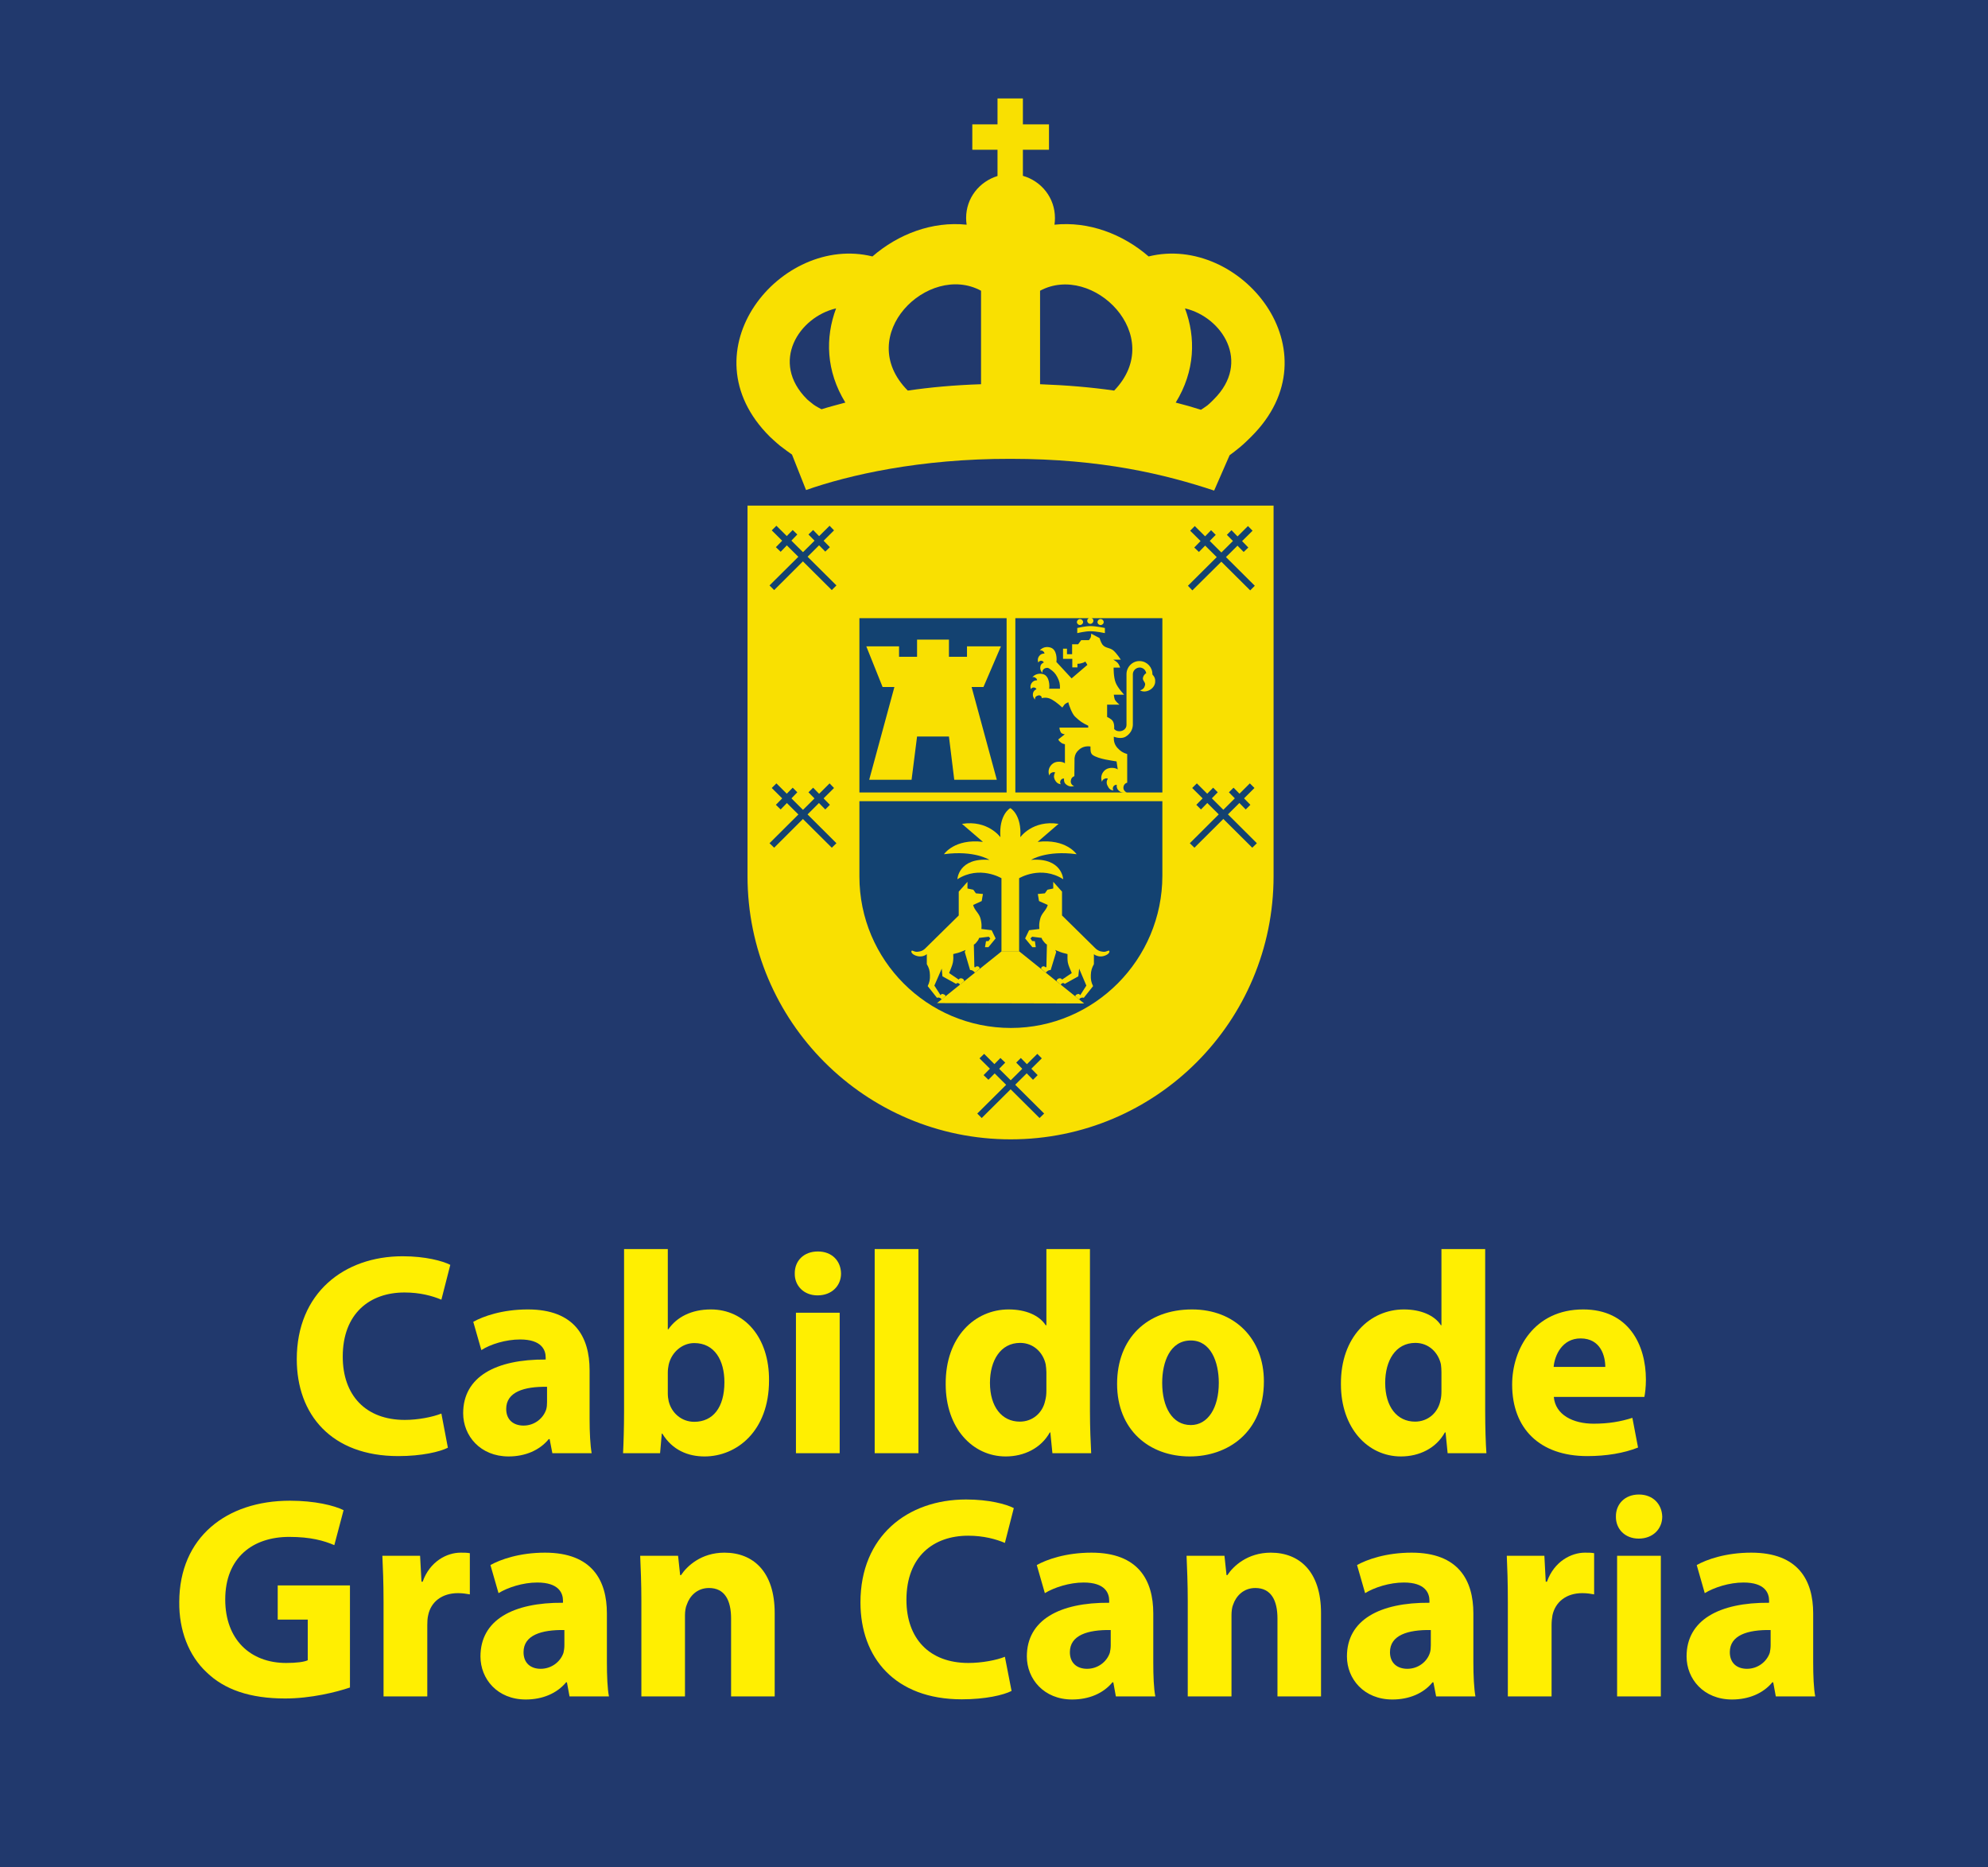 <?xml version="1.0" encoding="UTF-8"?>
<svg xmlns="http://www.w3.org/2000/svg" xmlns:xlink="http://www.w3.org/1999/xlink" width="45.27pt" height="42.52pt" viewBox="0 0 45.27 42.52" version="1.1">
<rect x="0" y="0" width="45.27" height="42.52" fill="#808080" stroke="none"/>
<defs>
<clipPath id="clip1">
  <path d="M 0 0 L 45.27 0 L 45.27 42.52 L 0 42.52 Z M 0 0 "/>
</clipPath>
</defs>
<g id="surface1">
<g clip-path="url(#clip1)" clip-rule="nonzero">
<path style=" stroke:none;fill-rule:evenodd;fill:rgb(12.941%,22.353%,42.744%);fill-opacity:1;" d="M 0 0 L 45.273 0 L 45.273 42.52 L 0 42.52 L 0 0 "/>
</g>
<path style=" stroke:none;fill-rule:nonzero;fill:rgb(97.647%,87.842%,0.392%);fill-opacity:1;" d="M 22.34 8.75 L 22.34 6.621 C 21.137 5.969 19.426 7.641 20.672 8.895 C 21.18 8.82 21.73 8.77 22.34 8.75 Z M 18.707 9.32 C 18.879 9.266 19.062 9.219 19.25 9.168 C 18.809 8.449 18.789 7.691 19.039 7.023 C 18.195 7.219 17.527 8.246 18.379 9.094 C 18.379 9.094 18.469 9.172 18.527 9.215 C 18.582 9.254 18.656 9.293 18.707 9.32 Z M 25.371 8.895 C 26.578 7.645 24.879 5.977 23.684 6.621 L 23.684 8.75 C 24.297 8.773 24.855 8.82 25.371 8.895 Z M 27.348 9.332 C 27.395 9.301 27.449 9.266 27.492 9.234 C 27.555 9.184 27.641 9.094 27.641 9.094 C 28.496 8.246 27.828 7.219 26.984 7.023 C 27.234 7.691 27.215 8.449 26.773 9.168 C 26.973 9.219 27.164 9.273 27.348 9.332 Z M 23.887 2.832 L 23.887 3.41 L 23.293 3.41 L 23.293 4.004 C 23.715 4.125 24.023 4.504 24.023 4.965 C 24.023 5.016 24.02 5.066 24.012 5.117 C 24.793 5.035 25.57 5.332 26.156 5.84 C 28.234 5.324 30.461 7.996 28.488 9.949 C 28.488 9.949 28.348 10.09 28.25 10.172 C 28.168 10.242 28.043 10.336 28 10.367 L 27.648 11.172 C 26.539 10.805 25.094 10.449 23.012 10.449 C 20.941 10.445 19.32 10.82 18.355 11.16 L 18.035 10.352 C 17.996 10.324 17.852 10.223 17.758 10.148 C 17.668 10.074 17.535 9.949 17.535 9.949 C 15.562 7.996 17.789 5.324 19.867 5.84 C 20.453 5.332 21.227 5.035 22.012 5.117 C 22.004 5.066 22 5.016 22 4.965 C 22 4.508 22.301 4.137 22.715 4.008 L 22.715 3.41 L 22.141 3.41 L 22.141 2.832 L 22.715 2.832 L 22.715 2.242 L 23.293 2.242 L 23.293 2.832 L 23.887 2.832 "/>
<path style=" stroke:none;fill-rule:nonzero;fill:rgb(97.647%,87.842%,0.392%);fill-opacity:1;" d="M 17.113 19.953 C 17.113 19.891 17.113 11.605 17.113 11.605 L 28.91 11.605 C 28.91 11.605 28.91 19.84 28.91 19.953 C 28.91 23.211 26.277 25.855 23.016 25.855 C 19.754 25.855 17.113 23.211 17.113 19.953 "/>
<path style="fill:none;stroke-width:1.822;stroke-linecap:butt;stroke-linejoin:miter;stroke:rgb(97.647%,87.842%,0.392%);stroke-opacity:1;stroke-miterlimit:3.864;" d="M 171.133 225.669 C 171.133 226.294 171.133 309.145 171.133 309.145 L 289.102 309.145 C 289.102 309.145 289.102 226.802 289.102 225.669 C 289.102 193.091 262.773 166.645 230.156 166.645 C 197.539 166.645 171.133 193.091 171.133 225.669 Z M 171.133 225.669 " transform="matrix(0.1,0,0,-0.1,0,42.52)"/>
<path style=" stroke:none;fill-rule:nonzero;fill:rgb(97.647%,87.842%,0.392%);fill-opacity:1;" d="M 19.371 13.875 L 26.668 13.875 L 26.668 19.941 C 26.668 21.957 25.035 23.609 23.02 23.609 C 21.004 23.609 19.371 21.977 19.371 19.961 L 19.371 13.875 "/>
<path style=" stroke:none;fill-rule:nonzero;fill:rgb(7.799%,25.899%,44.299%);fill-opacity:1;" d="M 23.102 18.246 L 19.57 18.246 L 19.57 19.961 C 19.57 21.863 21.113 23.41 23.02 23.41 C 24.922 23.41 26.469 21.848 26.469 19.941 L 26.469 18.246 L 23.102 18.246 "/>
<path style=" stroke:none;fill-rule:evenodd;fill:rgb(97.647%,87.842%,0.392%);fill-opacity:1;" d="M 23.633 20.359 L 23.793 20.344 L 23.852 20.262 L 23.984 20.234 L 23.984 20.082 L 24.184 20.305 L 24.184 20.848 L 24.957 21.609 C 25.008 21.648 25.039 21.664 25.102 21.672 C 25.164 21.684 25.184 21.668 25.246 21.648 C 25.266 21.648 25.27 21.676 25.254 21.699 C 25.234 21.73 25.195 21.75 25.152 21.766 C 25.098 21.785 25.047 21.785 25 21.773 C 24.961 21.762 24.941 21.754 24.91 21.73 L 24.91 21.957 C 24.863 22.043 24.844 22.102 24.84 22.203 C 24.836 22.305 24.848 22.367 24.891 22.457 L 24.68 22.723 C 24.656 22.715 24.645 22.715 24.621 22.723 C 24.598 22.73 24.586 22.742 24.574 22.762 L 24.484 22.688 C 24.492 22.664 24.504 22.652 24.523 22.645 C 24.551 22.633 24.574 22.625 24.598 22.664 L 24.738 22.445 L 24.574 22.059 L 24.555 22.234 L 24.246 22.406 C 24.23 22.387 24.211 22.383 24.191 22.391 C 24.172 22.398 24.16 22.41 24.156 22.43 L 24.059 22.344 C 24.062 22.316 24.078 22.297 24.102 22.285 C 24.133 22.273 24.172 22.277 24.184 22.309 L 24.406 22.16 C 24.367 22.066 24.332 21.996 24.316 21.918 C 24.305 21.848 24.309 21.793 24.309 21.727 C 24.223 21.707 24.176 21.695 24.094 21.66 C 24.059 21.645 24.062 21.652 24.031 21.633 L 24.051 21.68 L 23.926 22.09 C 23.906 22.09 23.891 22.094 23.871 22.102 C 23.848 22.117 23.828 22.129 23.816 22.152 L 23.707 22.062 C 23.711 22.031 23.723 22.012 23.75 22.008 C 23.773 22 23.793 22.012 23.805 22.027 C 23.816 22.027 23.82 22.027 23.828 22.023 L 23.84 21.512 C 23.809 21.492 23.789 21.473 23.766 21.441 C 23.742 21.414 23.73 21.395 23.719 21.359 L 23.504 21.332 L 23.465 21.371 L 23.504 21.43 L 23.566 21.434 L 23.586 21.57 L 23.508 21.57 L 23.344 21.371 L 23.434 21.184 L 23.668 21.156 C 23.66 21.07 23.664 21.02 23.684 20.934 C 23.715 20.793 23.824 20.738 23.859 20.609 L 23.66 20.52 L 23.633 20.359 "/>
<path style=" stroke:none;fill-rule:evenodd;fill:rgb(97.647%,87.842%,0.392%);fill-opacity:1;" d="M 23 18.406 C 23 18.406 22.742 18.555 22.781 19.066 C 22.781 19.066 22.496 18.668 21.906 18.762 L 22.383 19.172 C 21.734 19.094 21.496 19.453 21.496 19.453 C 22.188 19.359 22.531 19.582 22.531 19.582 C 21.824 19.527 21.801 20.023 21.801 20.023 C 22.309 19.699 22.805 20 22.805 20 L 22.805 21.668 L 23.207 21.668 L 23.207 20 C 23.207 20 23.703 19.699 24.211 20.023 C 24.211 20.023 24.188 19.527 23.48 19.582 C 23.48 19.582 23.824 19.359 24.516 19.453 C 24.516 19.453 24.277 19.094 23.629 19.172 L 24.105 18.762 C 23.516 18.668 23.234 19.066 23.234 19.066 C 23.27 18.555 23.012 18.406 23.012 18.406 L 23 18.406 "/>
<path style=" stroke:none;fill-rule:evenodd;fill:rgb(97.647%,87.842%,0.392%);fill-opacity:1;" d="M 22.383 20.359 L 22.223 20.344 L 22.164 20.262 L 22.031 20.234 L 22.031 20.082 L 21.832 20.305 L 21.832 20.848 L 21.059 21.609 C 21.012 21.648 20.977 21.664 20.914 21.672 C 20.852 21.684 20.832 21.668 20.773 21.648 C 20.75 21.648 20.746 21.676 20.762 21.699 C 20.781 21.73 20.82 21.75 20.863 21.766 C 20.918 21.785 20.969 21.785 21.02 21.773 C 21.055 21.762 21.074 21.754 21.105 21.73 L 21.105 21.957 C 21.156 22.043 21.172 22.102 21.176 22.203 C 21.18 22.305 21.168 22.367 21.125 22.457 L 21.336 22.723 C 21.359 22.715 21.375 22.715 21.395 22.723 C 21.418 22.73 21.43 22.742 21.445 22.762 L 21.531 22.688 C 21.527 22.664 21.516 22.652 21.492 22.645 C 21.465 22.633 21.441 22.625 21.418 22.664 L 21.277 22.445 L 21.445 22.059 L 21.461 22.234 L 21.773 22.406 C 21.785 22.387 21.805 22.383 21.824 22.391 C 21.844 22.398 21.855 22.41 21.859 22.43 L 21.957 22.344 C 21.953 22.316 21.941 22.297 21.914 22.285 C 21.883 22.273 21.844 22.277 21.832 22.309 L 21.613 22.16 C 21.648 22.066 21.684 21.996 21.699 21.918 C 21.711 21.848 21.711 21.793 21.707 21.727 C 21.793 21.707 21.844 21.695 21.922 21.66 C 21.957 21.645 21.953 21.652 21.988 21.633 L 21.969 21.68 L 22.09 22.09 C 22.113 22.09 22.125 22.094 22.145 22.102 C 22.168 22.117 22.188 22.129 22.199 22.152 L 22.309 22.062 C 22.305 22.031 22.297 22.012 22.266 22.008 C 22.242 22 22.223 22.012 22.211 22.027 C 22.199 22.027 22.195 22.027 22.188 22.023 L 22.176 21.512 C 22.211 21.492 22.227 21.473 22.25 21.441 C 22.273 21.414 22.285 21.395 22.297 21.359 L 22.516 21.332 L 22.551 21.371 L 22.512 21.43 L 22.453 21.434 L 22.43 21.57 L 22.508 21.57 L 22.672 21.371 L 22.582 21.184 L 22.348 21.156 C 22.355 21.07 22.352 21.02 22.332 20.934 C 22.301 20.793 22.191 20.738 22.16 20.609 L 22.355 20.52 L 22.383 20.359 "/>
<path style=" stroke:none;fill-rule:nonzero;fill:rgb(97.647%,87.842%,0.392%);fill-opacity:1;" d="M 24.688 22.852 L 21.336 22.844 L 22.809 21.664 L 23.207 21.664 L 24.688 22.852 "/>
<path style=" stroke:none;fill-rule:nonzero;fill:rgb(7.799%,25.899%,44.299%);fill-opacity:1;" d="M 23.121 14.078 L 26.469 14.078 L 26.469 18.047 L 23.121 18.047 L 23.121 14.078 "/>
<path style=" stroke:none;fill-rule:nonzero;fill:rgb(7.799%,25.899%,44.299%);fill-opacity:1;" d="M 19.57 14.078 L 22.922 14.078 L 22.922 18.047 L 19.57 18.047 L 19.57 14.078 "/>
<path style=" stroke:none;fill-rule:nonzero;fill:rgb(7.799%,25.899%,44.299%);fill-opacity:1;" d="M 22.254 25.359 L 23.621 24 L 23.723 24.102 L 22.355 25.461 L 22.254 25.359 "/>
<path style=" stroke:none;fill-rule:nonzero;fill:rgb(7.799%,25.899%,44.299%);fill-opacity:1;" d="M 23.246 24.094 L 23.629 24.484 L 23.523 24.59 L 23.141 24.199 L 23.246 24.094 "/>
<path style=" stroke:none;fill-rule:nonzero;fill:rgb(7.799%,25.899%,44.299%);fill-opacity:1;" d="M 22.41 24 L 23.777 25.359 L 23.672 25.461 L 22.305 24.102 L 22.41 24 "/>
<path style=" stroke:none;fill-rule:nonzero;fill:rgb(7.799%,25.899%,44.299%);fill-opacity:1;" d="M 22.891 24.199 L 22.508 24.59 L 22.398 24.484 L 22.781 24.094 L 22.891 24.199 "/>
<path style=" stroke:none;fill-rule:evenodd;fill:rgb(97.647%,87.842%,0.392%);fill-opacity:1;" d="M 21.246 14.566 L 20.883 14.566 L 20.883 14.957 L 20.473 14.957 L 20.473 14.719 L 19.727 14.719 L 20.098 15.645 L 20.367 15.645 L 19.793 17.758 L 20.758 17.758 L 20.883 16.773 L 21.609 16.773 L 21.73 17.758 L 22.699 17.758 L 22.125 15.645 L 22.395 15.645 L 22.793 14.719 L 22.02 14.719 L 22.02 14.957 L 21.609 14.957 L 21.609 14.566 L 21.246 14.566 "/>
<path style=" stroke:none;fill-rule:evenodd;fill:rgb(97.647%,87.842%,0.392%);fill-opacity:1;" d="M 23.891 15.684 L 24.137 15.684 C 24.141 15.578 24.125 15.512 24.078 15.422 C 24.031 15.332 23.988 15.289 23.906 15.234 C 23.875 15.207 23.844 15.203 23.809 15.215 C 23.758 15.23 23.73 15.273 23.738 15.324 C 23.703 15.289 23.68 15.242 23.691 15.18 C 23.695 15.137 23.727 15.105 23.77 15.086 C 23.754 15.059 23.734 15.047 23.703 15.047 C 23.676 15.051 23.656 15.062 23.645 15.09 C 23.625 15.035 23.629 14.992 23.66 14.945 C 23.691 14.902 23.73 14.883 23.785 14.883 C 23.781 14.859 23.77 14.844 23.75 14.828 C 23.727 14.812 23.703 14.809 23.676 14.816 C 23.734 14.742 23.828 14.719 23.918 14.746 C 24.074 14.789 24.066 15.027 24.055 15.074 L 24.402 15.449 L 24.762 15.141 L 24.715 15.066 C 24.684 15.086 24.668 15.094 24.633 15.102 C 24.594 15.113 24.574 15.117 24.535 15.117 L 24.535 15.199 L 24.418 15.199 L 24.418 15.004 L 24.207 15.004 L 24.207 14.773 L 24.297 14.773 L 24.297 14.898 L 24.414 14.898 L 24.414 14.672 L 24.551 14.672 L 24.621 14.578 L 24.797 14.578 C 24.797 14.578 24.824 14.543 24.836 14.52 C 24.848 14.488 24.848 14.43 24.848 14.43 L 25.039 14.531 C 25.039 14.531 25.066 14.625 25.102 14.676 C 25.168 14.766 25.266 14.742 25.352 14.812 C 25.434 14.883 25.523 15.023 25.523 15.023 L 25.352 15.023 C 25.352 15.023 25.422 15.062 25.453 15.098 C 25.484 15.133 25.508 15.203 25.508 15.203 L 25.359 15.203 C 25.359 15.203 25.355 15.422 25.406 15.547 C 25.453 15.668 25.598 15.82 25.598 15.82 L 25.363 15.82 C 25.363 15.82 25.371 15.891 25.387 15.934 C 25.414 15.984 25.492 16.047 25.492 16.047 L 25.211 16.047 L 25.211 16.328 C 25.211 16.328 25.305 16.367 25.34 16.422 C 25.383 16.488 25.371 16.602 25.371 16.602 C 25.406 16.641 25.449 16.656 25.504 16.652 C 25.586 16.645 25.652 16.59 25.652 16.508 L 25.652 15.352 C 25.652 15.184 25.797 15.043 25.965 15.055 C 26.125 15.066 26.246 15.199 26.242 15.359 C 26.293 15.414 26.312 15.465 26.305 15.539 C 26.289 15.691 26.094 15.797 25.961 15.723 C 26.023 15.703 26.059 15.668 26.074 15.605 C 26.094 15.539 26.012 15.504 26.027 15.434 C 26.039 15.387 26.059 15.359 26.102 15.328 C 26.086 15.262 26.043 15.215 25.973 15.203 C 25.887 15.191 25.801 15.258 25.797 15.348 L 25.797 16.508 C 25.793 16.617 25.734 16.719 25.625 16.781 C 25.551 16.82 25.445 16.809 25.363 16.777 C 25.359 16.879 25.379 16.953 25.441 17.027 C 25.516 17.109 25.574 17.145 25.668 17.172 L 25.668 17.824 C 25.625 17.836 25.598 17.863 25.586 17.906 C 25.57 17.969 25.602 18.023 25.66 18.047 C 25.598 18.059 25.539 18.059 25.48 18.008 C 25.441 17.977 25.422 17.93 25.43 17.871 C 25.395 17.871 25.367 17.887 25.352 17.914 C 25.336 17.945 25.336 17.977 25.355 18.004 C 25.289 17.992 25.25 17.961 25.223 17.898 C 25.191 17.84 25.195 17.789 25.227 17.73 C 25.199 17.723 25.176 17.723 25.148 17.738 C 25.117 17.75 25.102 17.77 25.094 17.805 C 25.055 17.699 25.086 17.594 25.176 17.527 C 25.266 17.465 25.41 17.484 25.453 17.523 L 25.426 17.34 C 25.344 17.324 25.012 17.289 24.879 17.191 C 24.828 17.148 24.832 17.078 24.832 17 C 24.738 16.988 24.648 17.004 24.57 17.074 C 24.508 17.129 24.48 17.18 24.469 17.262 L 24.465 17.676 C 24.422 17.691 24.395 17.719 24.387 17.766 C 24.371 17.824 24.402 17.883 24.461 17.902 C 24.398 17.918 24.34 17.914 24.281 17.867 C 24.238 17.836 24.223 17.785 24.23 17.73 C 24.195 17.727 24.168 17.742 24.152 17.773 C 24.137 17.805 24.137 17.832 24.156 17.859 C 24.09 17.852 24.051 17.816 24.02 17.758 C 23.992 17.699 23.996 17.648 24.027 17.59 C 24 17.582 23.98 17.582 23.953 17.594 C 23.918 17.609 23.902 17.629 23.895 17.664 C 23.855 17.559 23.887 17.453 23.977 17.387 C 24.062 17.324 24.203 17.344 24.25 17.383 L 24.25 16.949 C 24.215 16.941 24.191 16.934 24.164 16.914 C 24.133 16.891 24.117 16.875 24.098 16.84 L 24.246 16.723 C 24.246 16.723 24.184 16.715 24.16 16.684 C 24.125 16.629 24.125 16.57 24.125 16.57 L 24.781 16.57 L 24.781 16.527 C 24.645 16.461 24.598 16.43 24.48 16.32 C 24.414 16.258 24.336 16.051 24.328 15.992 C 24.297 16.004 24.277 16.016 24.25 16.035 C 24.223 16.062 24.211 16.09 24.191 16.113 C 24.086 16.016 23.973 15.93 23.887 15.902 C 23.824 15.883 23.785 15.887 23.719 15.898 C 23.719 15.883 23.723 15.875 23.715 15.863 C 23.688 15.836 23.672 15.828 23.633 15.84 C 23.586 15.855 23.562 15.883 23.57 15.934 C 23.535 15.895 23.512 15.852 23.523 15.789 C 23.531 15.746 23.559 15.715 23.602 15.695 C 23.59 15.668 23.566 15.656 23.539 15.656 C 23.508 15.656 23.488 15.672 23.477 15.695 C 23.457 15.645 23.461 15.602 23.492 15.555 C 23.523 15.512 23.562 15.492 23.617 15.492 C 23.613 15.465 23.602 15.449 23.582 15.438 C 23.559 15.418 23.535 15.414 23.508 15.422 C 23.57 15.352 23.66 15.328 23.754 15.352 C 23.906 15.398 23.902 15.637 23.891 15.684 "/>
<path style=" stroke:none;fill-rule:evenodd;fill:rgb(97.647%,87.842%,0.392%);fill-opacity:1;" d="M 24.531 14.301 C 24.531 14.301 24.711 14.258 24.832 14.258 C 24.961 14.258 25.16 14.301 25.16 14.301 L 25.16 14.418 C 25.16 14.418 24.961 14.375 24.832 14.375 C 24.711 14.375 24.531 14.418 24.531 14.418 L 24.531 14.301 "/>
<path style=" stroke:none;fill-rule:nonzero;fill:rgb(97.647%,87.842%,0.392%);fill-opacity:1;" d="M 24.523 14.168 C 24.523 14.129 24.555 14.098 24.594 14.098 C 24.629 14.098 24.664 14.129 24.664 14.168 C 24.664 14.203 24.629 14.234 24.594 14.234 C 24.555 14.234 24.523 14.203 24.523 14.168 "/>
<path style=" stroke:none;fill-rule:nonzero;fill:rgb(97.647%,87.842%,0.392%);fill-opacity:1;" d="M 24.758 14.137 C 24.758 14.098 24.789 14.066 24.828 14.066 C 24.867 14.066 24.898 14.098 24.898 14.137 C 24.898 14.176 24.867 14.207 24.828 14.207 C 24.789 14.207 24.758 14.176 24.758 14.137 "/>
<path style=" stroke:none;fill-rule:nonzero;fill:rgb(97.647%,87.842%,0.392%);fill-opacity:1;" d="M 24.992 14.168 C 24.992 14.129 25.023 14.098 25.062 14.098 C 25.102 14.098 25.133 14.129 25.133 14.168 C 25.133 14.203 25.102 14.234 25.062 14.234 C 25.023 14.234 24.992 14.203 24.992 14.168 "/>
<path style=" stroke:none;fill-rule:nonzero;fill:rgb(7.799%,25.899%,44.299%);fill-opacity:1;" d="M 17.523 13.332 L 18.891 11.973 L 18.992 12.078 L 17.629 13.438 L 17.523 13.332 "/>
<path style=" stroke:none;fill-rule:nonzero;fill:rgb(7.799%,25.899%,44.299%);fill-opacity:1;" d="M 18.516 12.07 L 18.898 12.461 L 18.793 12.562 L 18.41 12.172 L 18.516 12.07 "/>
<path style=" stroke:none;fill-rule:nonzero;fill:rgb(7.799%,25.899%,44.299%);fill-opacity:1;" d="M 18.941 13.438 L 17.574 12.078 L 17.68 11.973 L 19.047 13.332 L 18.941 13.438 "/>
<path style=" stroke:none;fill-rule:nonzero;fill:rgb(7.799%,25.899%,44.299%);fill-opacity:1;" d="M 18.156 12.172 L 17.777 12.566 L 17.668 12.461 L 18.051 12.07 L 18.156 12.172 "/>
<path style=" stroke:none;fill-rule:nonzero;fill:rgb(7.799%,25.899%,44.299%);fill-opacity:1;" d="M 27.051 13.34 L 28.418 11.98 L 28.523 12.086 L 27.152 13.445 L 27.051 13.34 "/>
<path style=" stroke:none;fill-rule:nonzero;fill:rgb(7.799%,25.899%,44.299%);fill-opacity:1;" d="M 28.043 12.074 L 28.426 12.469 L 28.32 12.57 L 27.938 12.18 L 28.043 12.074 "/>
<path style=" stroke:none;fill-rule:nonzero;fill:rgb(7.799%,25.899%,44.299%);fill-opacity:1;" d="M 28.469 13.445 L 27.102 12.086 L 27.207 11.98 L 28.574 13.34 L 28.469 13.445 "/>
<path style=" stroke:none;fill-rule:nonzero;fill:rgb(7.799%,25.899%,44.299%);fill-opacity:1;" d="M 27.684 12.18 L 27.301 12.57 L 27.195 12.469 L 27.578 12.074 L 27.684 12.18 "/>
<path style=" stroke:none;fill-rule:nonzero;fill:rgb(7.799%,25.899%,44.299%);fill-opacity:1;" d="M 17.523 19.203 L 18.891 17.84 L 18.992 17.945 L 17.629 19.305 L 17.523 19.203 "/>
<path style=" stroke:none;fill-rule:nonzero;fill:rgb(7.799%,25.899%,44.299%);fill-opacity:1;" d="M 18.516 17.938 L 18.898 18.328 L 18.793 18.434 L 18.41 18.043 L 18.516 17.938 "/>
<path style=" stroke:none;fill-rule:nonzero;fill:rgb(7.799%,25.899%,44.299%);fill-opacity:1;" d="M 18.941 19.305 L 17.574 17.945 L 17.68 17.84 L 19.047 19.203 L 18.941 19.305 "/>
<path style=" stroke:none;fill-rule:nonzero;fill:rgb(7.799%,25.899%,44.299%);fill-opacity:1;" d="M 18.156 18.043 L 17.777 18.434 L 17.668 18.328 L 18.051 17.938 L 18.156 18.043 "/>
<path style=" stroke:none;fill-rule:nonzero;fill:rgb(7.799%,25.899%,44.299%);fill-opacity:1;" d="M 27.094 19.203 L 28.461 17.84 L 28.566 17.945 L 27.199 19.305 L 27.094 19.203 "/>
<path style=" stroke:none;fill-rule:nonzero;fill:rgb(7.799%,25.899%,44.299%);fill-opacity:1;" d="M 28.09 17.938 L 28.473 18.328 L 28.367 18.434 L 27.984 18.043 L 28.09 17.938 "/>
<path style=" stroke:none;fill-rule:nonzero;fill:rgb(7.799%,25.899%,44.299%);fill-opacity:1;" d="M 28.516 19.305 L 27.148 17.945 L 27.254 17.84 L 28.621 19.203 L 28.516 19.305 "/>
<path style=" stroke:none;fill-rule:nonzero;fill:rgb(7.799%,25.899%,44.299%);fill-opacity:1;" d="M 27.73 18.043 L 27.348 18.434 L 27.242 18.328 L 27.625 17.938 L 27.73 18.043 "/>
<path style=" stroke:none;fill-rule:nonzero;fill:rgb(100%,93.7%,0.4%);fill-opacity:1;" d="M 10.199 32.969 C 10.016 33.062 9.605 33.16 9.07 33.16 C 7.543 33.16 6.758 32.211 6.758 30.953 C 6.758 29.449 7.832 28.609 9.168 28.609 C 9.684 28.609 10.078 28.715 10.254 28.805 L 10.051 29.598 C 9.848 29.512 9.566 29.434 9.211 29.434 C 8.418 29.434 7.805 29.914 7.805 30.895 C 7.805 31.777 8.328 32.336 9.219 32.336 C 9.52 32.336 9.855 32.27 10.051 32.191 L 10.199 32.969 "/>
<path style=" stroke:none;fill-rule:nonzero;fill:rgb(100%,93.7%,0.4%);fill-opacity:1;" d="M 12.578 33.094 L 12.516 32.773 L 12.496 32.773 C 12.289 33.027 11.961 33.168 11.582 33.168 C 10.934 33.168 10.547 32.695 10.547 32.184 C 10.547 31.352 11.293 30.953 12.426 30.961 L 12.426 30.914 C 12.426 30.746 12.336 30.504 11.844 30.504 C 11.516 30.504 11.168 30.613 10.961 30.746 L 10.777 30.102 C 11 29.977 11.438 29.82 12.02 29.82 C 13.086 29.82 13.426 30.449 13.426 31.203 L 13.426 32.316 C 13.426 32.621 13.441 32.918 13.473 33.094 Z M 12.457 31.582 C 11.934 31.574 11.527 31.699 11.527 32.086 C 11.527 32.34 11.699 32.465 11.922 32.465 C 12.172 32.465 12.371 32.301 12.438 32.098 C 12.453 32.047 12.457 31.988 12.457 31.93 L 12.457 31.582 "/>
<path style=" stroke:none;fill-rule:nonzero;fill:rgb(100%,93.7%,0.4%);fill-opacity:1;" d="M 14.188 33.094 C 14.199 32.883 14.211 32.5 14.211 32.137 L 14.211 28.445 L 15.207 28.445 L 15.207 30.273 L 15.219 30.273 C 15.41 29.996 15.742 29.82 16.188 29.82 C 16.953 29.82 17.52 30.457 17.512 31.438 C 17.512 32.59 16.777 33.168 16.043 33.168 C 15.672 33.168 15.312 33.027 15.082 32.648 L 15.07 32.648 L 15.031 33.094 Z M 15.207 31.734 C 15.207 31.797 15.215 31.855 15.227 31.91 C 15.293 32.18 15.52 32.379 15.809 32.379 C 16.234 32.379 16.496 32.055 16.496 31.477 C 16.496 30.98 16.273 30.586 15.809 30.586 C 15.539 30.586 15.293 30.789 15.227 31.078 C 15.215 31.137 15.207 31.195 15.207 31.262 L 15.207 31.734 "/>
<path style=" stroke:none;fill-rule:nonzero;fill:rgb(100%,93.7%,0.4%);fill-opacity:1;" d="M 19.152 29.004 C 19.152 29.277 18.945 29.5 18.617 29.5 C 18.301 29.5 18.094 29.277 18.098 29.004 C 18.094 28.715 18.301 28.5 18.625 28.5 C 18.945 28.5 19.148 28.715 19.152 29.004 Z M 18.125 33.094 L 18.125 29.895 L 19.121 29.895 L 19.121 33.094 L 18.125 33.094 "/>
<path style=" stroke:none;fill-rule:nonzero;fill:rgb(100%,93.7%,0.4%);fill-opacity:1;" d="M 19.918 28.445 L 20.914 28.445 L 20.914 33.094 L 19.918 33.094 L 19.918 28.445 "/>
<path style=" stroke:none;fill-rule:nonzero;fill:rgb(100%,93.7%,0.4%);fill-opacity:1;" d="M 24.82 28.445 L 24.82 32.137 C 24.82 32.5 24.836 32.879 24.848 33.094 L 23.965 33.094 L 23.918 32.621 L 23.906 32.621 C 23.703 32.984 23.316 33.168 22.902 33.168 C 22.145 33.168 21.535 32.52 21.535 31.523 C 21.527 30.441 22.203 29.82 22.969 29.82 C 23.363 29.82 23.668 29.957 23.812 30.18 L 23.828 30.18 L 23.828 28.445 Z M 23.828 31.25 C 23.828 31.195 23.82 31.125 23.812 31.07 C 23.754 30.805 23.539 30.582 23.23 30.582 C 22.781 30.582 22.543 30.988 22.543 31.492 C 22.543 32.035 22.812 32.375 23.223 32.375 C 23.512 32.375 23.742 32.18 23.801 31.895 C 23.82 31.824 23.828 31.754 23.828 31.668 L 23.828 31.25 "/>
<path style=" stroke:none;fill-rule:nonzero;fill:rgb(100%,93.7%,0.4%);fill-opacity:1;" d="M 28.781 31.457 C 28.781 32.629 27.949 33.168 27.094 33.168 C 26.156 33.168 25.438 32.551 25.438 31.516 C 25.438 30.48 26.117 29.82 27.145 29.82 C 28.125 29.82 28.781 30.496 28.781 31.457 Z M 26.465 31.492 C 26.465 32.039 26.691 32.453 27.117 32.453 C 27.504 32.453 27.754 32.066 27.754 31.492 C 27.754 31.012 27.57 30.527 27.117 30.527 C 26.641 30.527 26.465 31.02 26.465 31.492 "/>
<path style=" stroke:none;fill-rule:nonzero;fill:rgb(100%,93.7%,0.4%);fill-opacity:1;" d="M 33.82 28.445 L 33.82 32.137 C 33.82 32.5 33.832 32.879 33.848 33.094 L 32.965 33.094 L 32.918 32.621 L 32.902 32.621 C 32.703 32.984 32.316 33.168 31.902 33.168 C 31.145 33.168 30.535 32.52 30.535 31.523 C 30.527 30.441 31.203 29.82 31.969 29.82 C 32.359 29.82 32.668 29.957 32.812 30.18 L 32.824 30.18 L 32.824 28.445 Z M 32.824 31.25 C 32.824 31.195 32.82 31.125 32.812 31.07 C 32.754 30.805 32.539 30.582 32.23 30.582 C 31.777 30.582 31.543 30.988 31.543 31.492 C 31.543 32.035 31.812 32.375 32.223 32.375 C 32.512 32.375 32.742 32.18 32.801 31.895 C 32.82 31.824 32.824 31.754 32.824 31.668 L 32.824 31.25 "/>
<path style=" stroke:none;fill-rule:nonzero;fill:rgb(100%,93.7%,0.4%);fill-opacity:1;" d="M 35.383 31.812 C 35.418 32.223 35.824 32.422 36.289 32.422 C 36.629 32.422 36.902 32.375 37.172 32.289 L 37.301 32.965 C 36.977 33.094 36.574 33.16 36.145 33.16 C 35.059 33.16 34.434 32.531 34.434 31.531 C 34.434 30.719 34.938 29.82 36.051 29.82 C 37.086 29.82 37.48 30.625 37.48 31.418 C 37.48 31.59 37.461 31.738 37.445 31.812 Z M 36.555 31.129 C 36.555 30.887 36.453 30.48 35.992 30.48 C 35.574 30.48 35.402 30.863 35.379 31.129 L 36.555 31.129 "/>
<path style=" stroke:none;fill-rule:nonzero;fill:rgb(100%,93.7%,0.4%);fill-opacity:1;" d="M 7.969 38.43 C 7.66 38.535 7.078 38.68 6.496 38.68 C 5.691 38.68 5.109 38.477 4.703 38.082 C 4.297 37.703 4.074 37.125 4.082 36.48 C 4.086 35.012 5.152 34.176 6.602 34.176 C 7.172 34.176 7.609 34.285 7.824 34.391 L 7.613 35.188 C 7.375 35.086 7.074 35 6.586 35 C 5.758 35 5.129 35.469 5.129 36.426 C 5.129 37.336 5.699 37.871 6.516 37.871 C 6.746 37.871 6.93 37.848 7.008 37.809 L 7.008 36.883 L 6.324 36.883 L 6.324 36.105 L 7.969 36.105 L 7.969 38.43 "/>
<path style=" stroke:none;fill-rule:nonzero;fill:rgb(100%,93.7%,0.4%);fill-opacity:1;" d="M 8.734 36.484 C 8.734 36.016 8.719 35.707 8.707 35.43 L 9.566 35.43 L 9.598 36.02 L 9.625 36.02 C 9.789 35.555 10.18 35.359 10.488 35.359 C 10.578 35.359 10.625 35.359 10.699 35.371 L 10.699 36.309 C 10.625 36.297 10.539 36.281 10.43 36.281 C 10.062 36.281 9.812 36.48 9.75 36.785 C 9.734 36.852 9.73 36.93 9.73 37.008 L 9.73 38.633 L 8.734 38.633 L 8.734 36.484 "/>
<path style=" stroke:none;fill-rule:nonzero;fill:rgb(100%,93.7%,0.4%);fill-opacity:1;" d="M 12.969 38.633 L 12.91 38.312 L 12.891 38.312 C 12.68 38.566 12.352 38.703 11.973 38.703 C 11.324 38.703 10.941 38.234 10.941 37.723 C 10.941 36.891 11.684 36.492 12.82 36.5 L 12.82 36.453 C 12.82 36.281 12.727 36.039 12.234 36.039 C 11.906 36.039 11.562 36.152 11.352 36.281 L 11.168 35.641 C 11.391 35.516 11.828 35.359 12.41 35.359 C 13.48 35.359 13.82 35.988 13.82 36.742 L 13.82 37.852 C 13.82 38.16 13.832 38.457 13.867 38.633 Z M 12.852 37.121 C 12.328 37.113 11.922 37.238 11.922 37.625 C 11.922 37.879 12.09 38.004 12.312 38.004 C 12.562 38.004 12.766 37.84 12.832 37.637 C 12.844 37.586 12.852 37.527 12.852 37.469 L 12.852 37.121 "/>
<path style=" stroke:none;fill-rule:nonzero;fill:rgb(100%,93.7%,0.4%);fill-opacity:1;" d="M 14.605 36.453 C 14.605 36.055 14.59 35.711 14.578 35.43 L 15.441 35.43 L 15.488 35.871 L 15.508 35.871 C 15.641 35.668 15.965 35.359 16.496 35.359 C 17.152 35.359 17.641 35.793 17.641 36.734 L 17.641 38.633 L 16.648 38.633 L 16.648 36.859 C 16.648 36.445 16.504 36.164 16.145 36.164 C 15.867 36.164 15.703 36.355 15.641 36.539 C 15.613 36.598 15.598 36.695 15.598 36.785 L 15.598 38.633 L 14.605 38.633 L 14.605 36.453 "/>
<path style=" stroke:none;fill-rule:nonzero;fill:rgb(100%,93.7%,0.4%);fill-opacity:1;" d="M 23.035 38.508 C 22.852 38.602 22.441 38.699 21.902 38.699 C 20.379 38.699 19.594 37.75 19.594 36.492 C 19.594 34.984 20.664 34.148 22 34.148 C 22.52 34.148 22.91 34.254 23.086 34.344 L 22.883 35.137 C 22.68 35.051 22.398 34.973 22.047 34.973 C 21.254 34.973 20.641 35.449 20.641 36.434 C 20.641 37.316 21.164 37.871 22.051 37.871 C 22.355 37.871 22.688 37.809 22.883 37.73 L 23.035 38.508 "/>
<path style=" stroke:none;fill-rule:nonzero;fill:rgb(100%,93.7%,0.4%);fill-opacity:1;" d="M 25.41 38.633 L 25.352 38.312 L 25.332 38.312 C 25.121 38.566 24.797 38.703 24.414 38.703 C 23.77 38.703 23.383 38.234 23.383 37.723 C 23.383 36.891 24.129 36.492 25.258 36.5 L 25.258 36.453 C 25.258 36.281 25.168 36.039 24.676 36.039 C 24.352 36.039 24.004 36.152 23.793 36.281 L 23.609 35.641 C 23.832 35.516 24.27 35.359 24.855 35.359 C 25.922 35.359 26.262 35.988 26.262 36.742 L 26.262 37.852 C 26.262 38.16 26.273 38.457 26.309 38.633 Z M 25.293 37.121 C 24.77 37.113 24.363 37.238 24.363 37.625 C 24.363 37.879 24.531 38.004 24.754 38.004 C 25.004 38.004 25.207 37.84 25.273 37.637 C 25.285 37.586 25.293 37.527 25.293 37.469 L 25.293 37.121 "/>
<path style=" stroke:none;fill-rule:nonzero;fill:rgb(100%,93.7%,0.4%);fill-opacity:1;" d="M 27.047 36.453 C 27.047 36.055 27.031 35.711 27.02 35.43 L 27.883 35.43 L 27.93 35.871 L 27.949 35.871 C 28.082 35.668 28.406 35.359 28.938 35.359 C 29.594 35.359 30.082 35.793 30.082 36.734 L 30.082 38.633 L 29.09 38.633 L 29.09 36.859 C 29.09 36.445 28.945 36.164 28.586 36.164 C 28.309 36.164 28.145 36.355 28.082 36.539 C 28.055 36.598 28.043 36.695 28.043 36.785 L 28.043 38.633 L 27.047 38.633 L 27.047 36.453 "/>
<path style=" stroke:none;fill-rule:nonzero;fill:rgb(100%,93.7%,0.4%);fill-opacity:1;" d="M 32.703 38.633 L 32.641 38.312 L 32.621 38.312 C 32.414 38.566 32.086 38.703 31.707 38.703 C 31.059 38.703 30.672 38.234 30.672 37.723 C 30.672 36.891 31.418 36.492 32.551 36.5 L 32.551 36.453 C 32.551 36.281 32.457 36.039 31.969 36.039 C 31.641 36.039 31.293 36.152 31.086 36.281 L 30.902 35.641 C 31.125 35.516 31.562 35.359 32.145 35.359 C 33.211 35.359 33.551 35.988 33.551 36.742 L 33.551 37.852 C 33.551 38.16 33.566 38.457 33.598 38.633 Z M 32.582 37.121 C 32.059 37.113 31.652 37.238 31.652 37.625 C 31.652 37.879 31.824 38.004 32.047 38.004 C 32.297 38.004 32.5 37.84 32.562 37.637 C 32.578 37.586 32.582 37.527 32.582 37.469 L 32.582 37.121 "/>
<path style=" stroke:none;fill-rule:nonzero;fill:rgb(100%,93.7%,0.4%);fill-opacity:1;" d="M 34.336 36.484 C 34.336 36.016 34.324 35.707 34.312 35.43 L 35.168 35.43 L 35.199 36.02 L 35.227 36.02 C 35.391 35.555 35.785 35.359 36.09 35.359 C 36.184 35.359 36.23 35.359 36.301 35.371 L 36.301 36.309 C 36.23 36.297 36.145 36.281 36.031 36.281 C 35.668 36.281 35.418 36.48 35.352 36.785 C 35.34 36.852 35.332 36.93 35.332 37.008 L 35.332 38.633 L 34.336 38.633 L 34.336 36.484 "/>
<path style=" stroke:none;fill-rule:nonzero;fill:rgb(100%,93.7%,0.4%);fill-opacity:1;" d="M 37.852 34.539 C 37.852 34.816 37.641 35.039 37.316 35.039 C 37 35.039 36.793 34.816 36.797 34.539 C 36.793 34.254 37 34.035 37.32 34.035 C 37.641 34.035 37.844 34.254 37.852 34.539 Z M 36.824 38.633 L 36.824 35.43 L 37.82 35.43 L 37.82 38.633 L 36.824 38.633 "/>
<path style=" stroke:none;fill-rule:nonzero;fill:rgb(100%,93.7%,0.4%);fill-opacity:1;" d="M 40.438 38.633 L 40.379 38.312 L 40.359 38.312 C 40.148 38.566 39.82 38.703 39.441 38.703 C 38.793 38.703 38.406 38.234 38.406 37.723 C 38.406 36.891 39.152 36.492 40.285 36.5 L 40.285 36.453 C 40.285 36.281 40.195 36.039 39.703 36.039 C 39.375 36.039 39.031 36.152 38.82 36.281 L 38.637 35.641 C 38.859 35.516 39.297 35.359 39.879 35.359 C 40.949 35.359 41.289 35.988 41.289 36.742 L 41.289 37.852 C 41.289 38.16 41.301 38.457 41.336 38.633 Z M 40.32 37.121 C 39.797 37.113 39.391 37.238 39.391 37.625 C 39.391 37.879 39.559 38.004 39.781 38.004 C 40.031 38.004 40.234 37.84 40.301 37.637 C 40.312 37.586 40.32 37.527 40.32 37.469 L 40.32 37.121 "/>
</g>
</svg>
